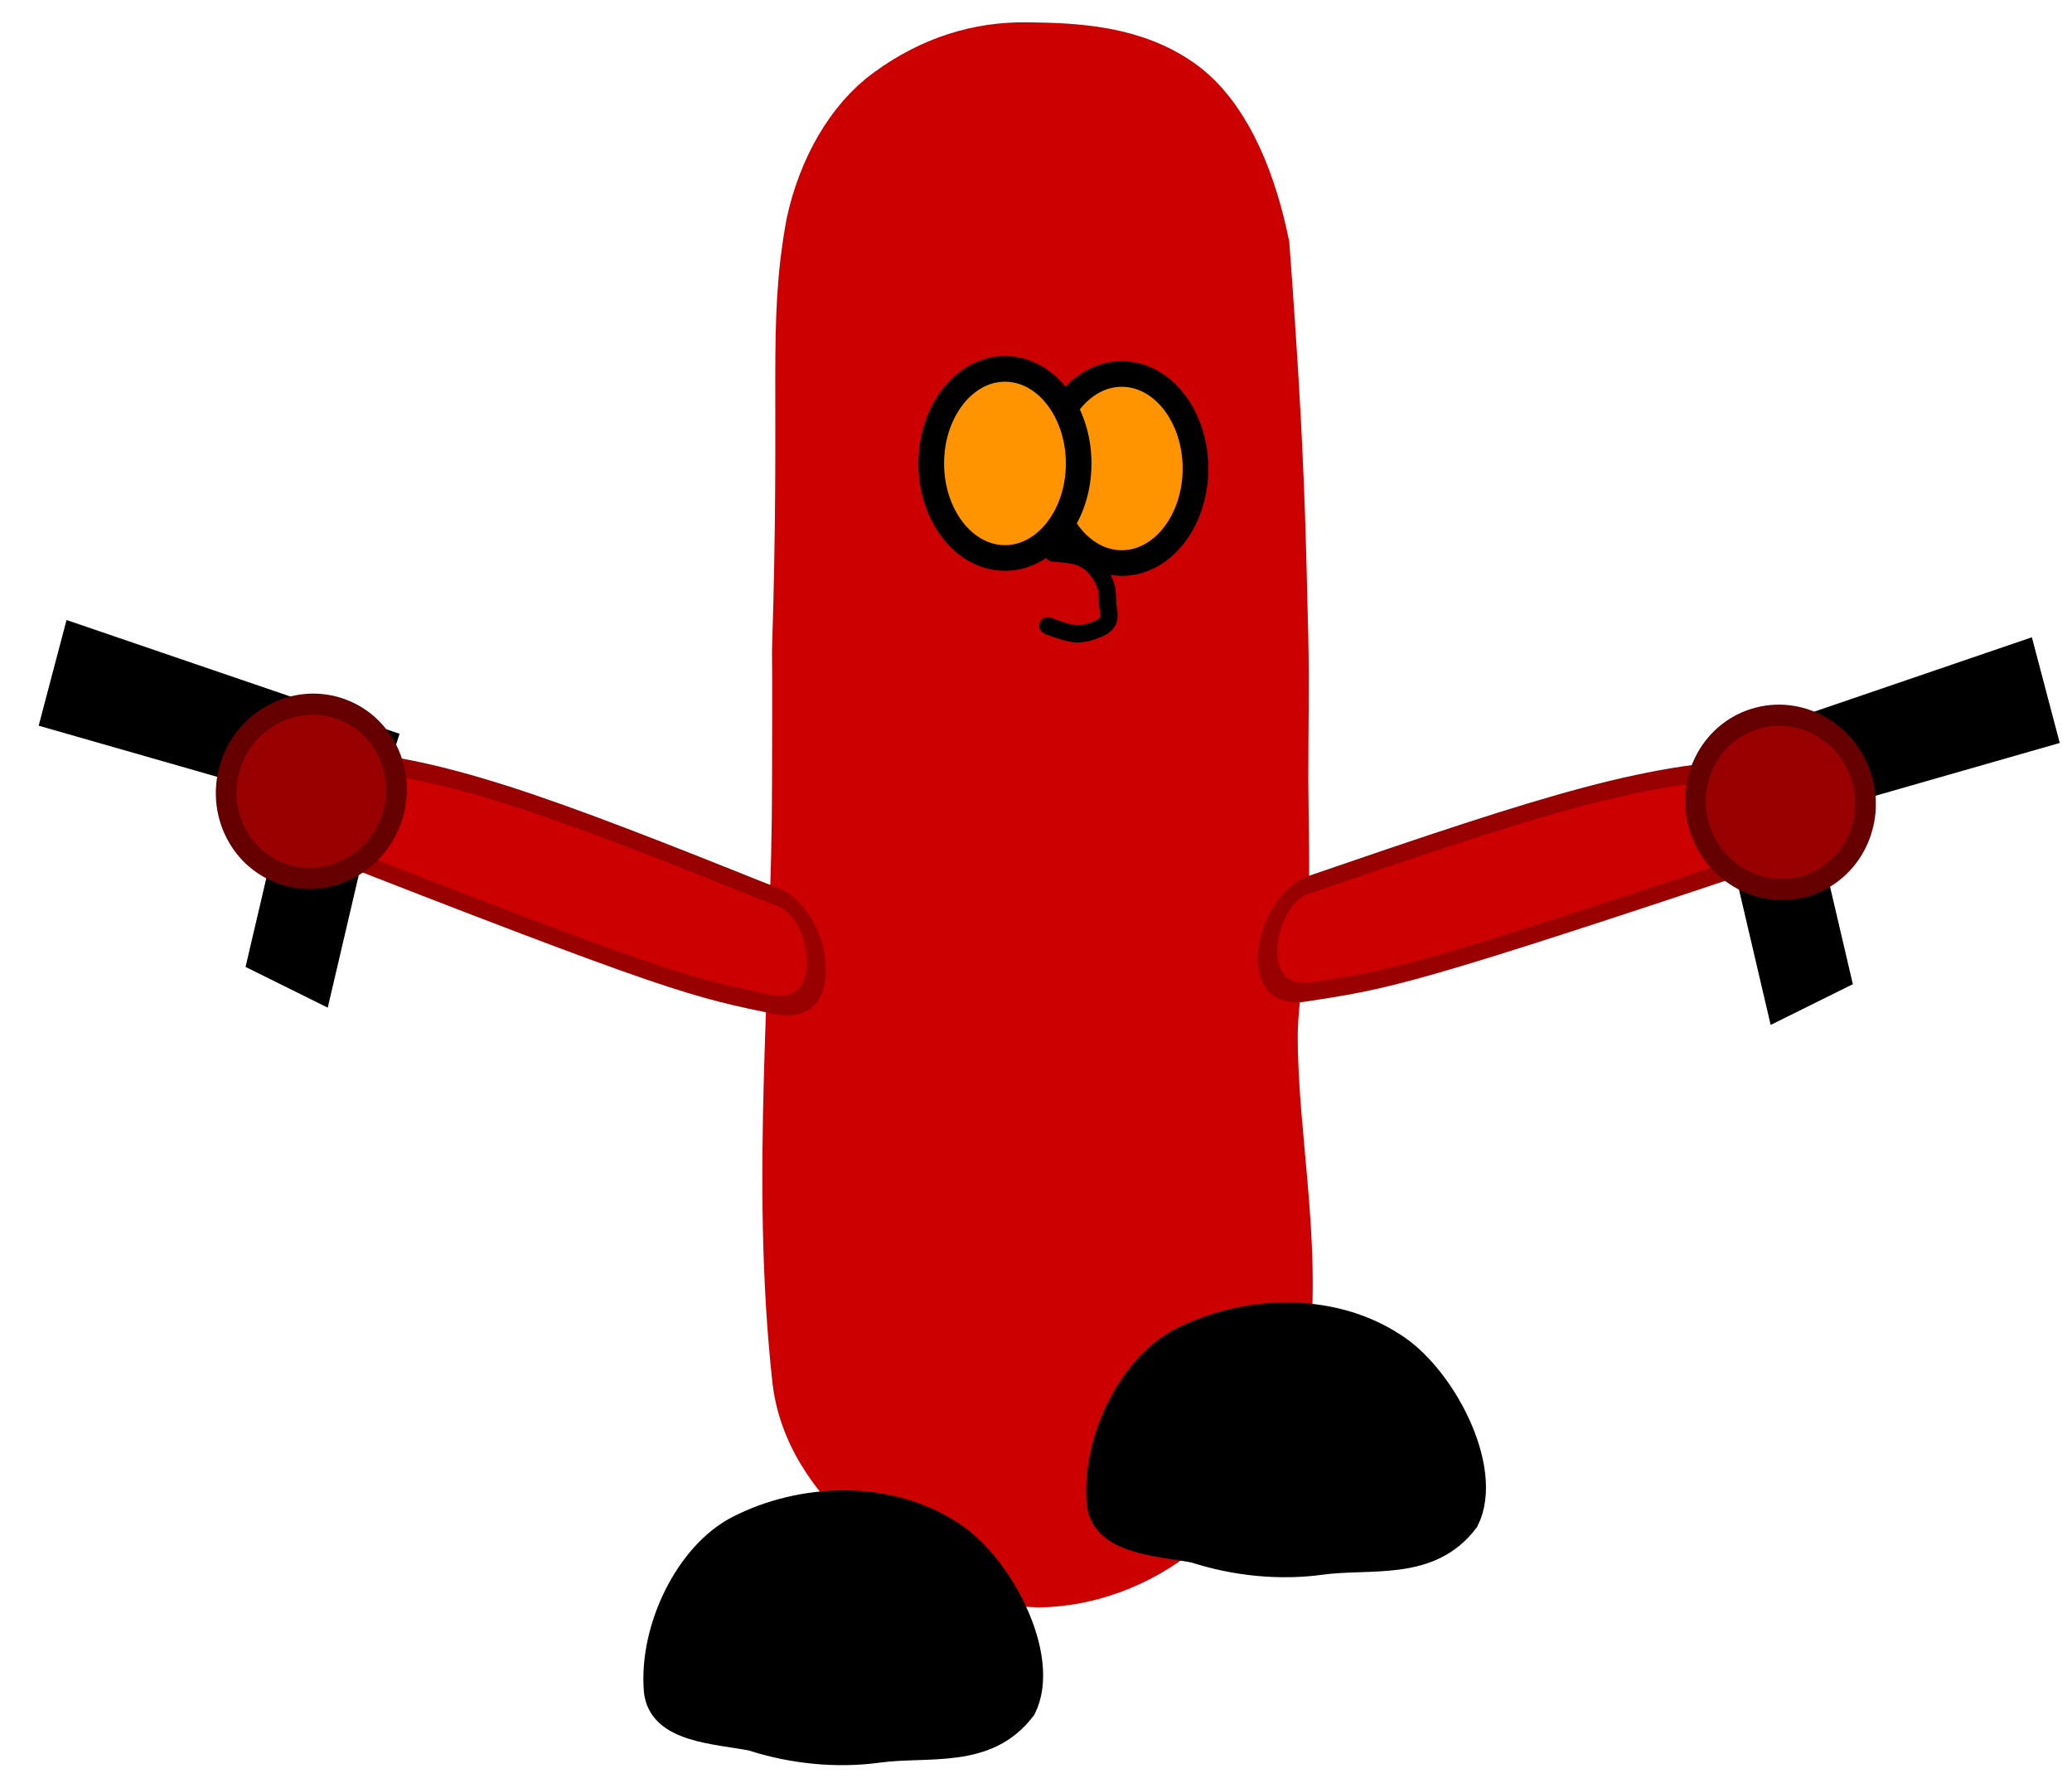 <svg version="1.1" width="102" height="88" viewBox="-1 -1 102 88" xmlns="http://www.w3.org/2000/svg" xmlns:xlink="http://www.w3.org/1999/xlink">
  <!-- Exported by Scratch - http://scratch.mit.edu/ -->
  <path id="ID0.8865274041891098" fill="#000000" stroke="#000000" stroke-width="2" stroke-linecap="round" d="M 206.500 158.750 L 204.500 163.500 L 201 175 L 195.750 173 L 199.250 161.500 L 177.900 156.800 L 179.650 151.700 L 206.500 158.750 Z " transform="matrix(-0.568, 0, 0, 0.739, 200.7, -80.85)"/>
  <path id="ID0.8865274041891098" fill="#000000" stroke="#000000" stroke-width="2" stroke-linecap="round" d="M 206.500 158.750 L 204.500 163.500 L 201 175 L 195.750 173 L 199.250 161.500 L 177.900 156.800 L 179.650 151.700 L 206.500 158.750 Z " transform="matrix(0.568, 0, 0, 0.739, -99.4, -81.7)"/>
  <path id="ID0.08809070056304336" fill="#CC0000" stroke="#CC0000" stroke-width="2" stroke-linecap="round" d="M 246 185.300 C 245.980 186.048 246.001 186.757 246 187.550 C 245.996 188.249 245.967 188.955 246 189.650 C 246.032 190.318 246.202 190.981 246.200 191.650 C 246.195 193.388 245.679 195.206 246.050 196.950 C 246.209 197.783 246.958 198.439 247.700 198.950 C 248.390 199.425 249.264 199.689 250.100 199.700 C 250.987 199.672 251.919 199.407 252.650 198.900 C 253.338 198.420 254.043 197.780 254.150 197 C 254.561 193.880 254.151 190.691 254.150 187.600 C 254.150 186.827 254.142 186.200 254.150 185.500 C 253.991 181.252 254.228 180.358 253.900 178.850 C 253.715 178.142 253.282 177.502 252.700 177.150 C 251.952 176.691 251.161 176.494 250.350 176.500 C 249.410 176.507 248.387 176.551 247.600 177.050 C 246.923 177.494 246.549 178.360 246.350 179.150 C 246.053 182.515 246.050 183.695 246 185.300 Z " transform="matrix(-2.601, 0, 0, 3.096, 700.65, -543.25)"/>
  <g id="ID0.1477178898639977" transform="matrix(-0.107, -0.994, 0.994, -0.107, 23.9, 96.5)">
    <path id="ID0.5619839346036315" fill="#CC0000" stroke="#990000" stroke-width="2" stroke-linecap="round" d="M 282.550 231 C 306.841 200.371 308.320 199.171 315.500 193 C 318.114 191.163 320.546 191.730 322.500 193 C 324.499 194.299 326.520 196.941 325.500 199.500 C 309.865 219.642 303.238 227.753 292 235 C 288.841 236.950 281.120 234.340 282.550 231 Z " transform="matrix(0.284, -0.236, 0.361, 0.435, -115.1, 34.85)"/>
    <path id="ID0.6155663500539958" fill="#990000" stroke="#660000" stroke-width="2" d="M 241.250 209 C 243.526 209 245.589 209.924 247.082 211.418 C 248.576 212.911 249.500 214.974 249.500 217.250 C 249.500 219.526 248.576 221.589 247.082 223.082 C 245.589 224.576 243.526 225.500 241.250 225.500 C 238.974 225.500 236.911 224.576 235.418 223.082 C 233.924 221.589 233 219.526 233 217.250 C 233 214.974 233.924 212.911 235.418 211.418 C 236.911 209.924 238.974 209 241.250 209 Z " transform="matrix(0.511, -0.104, 0.101, 0.496, -94.25, -14.05)"/>
  </g>
  <g id="ID0.1477178898639977" transform="matrix(-0.157, 0.988, -0.988, -0.157, 83.8, 36.55)">
    <path id="ID0.5619839346036315" fill="#CC0000" stroke="#990000" stroke-width="2" stroke-linecap="round" d="M 282.550 231 C 306.841 200.371 308.320 199.171 315.500 193 C 318.114 191.163 320.546 191.730 322.500 193 C 324.499 194.299 326.520 196.941 325.500 199.500 C 309.865 219.642 303.238 227.753 292 235 C 288.841 236.950 281.120 234.340 282.550 231 Z " transform="matrix(-0.284, -0.236, -0.361, 0.435, 178.35, 34.6)"/>
    <path id="ID0.6155663500539958" fill="#990000" stroke="#660000" stroke-width="2" d="M 241.250 209 C 243.526 209 245.589 209.924 247.082 211.418 C 248.576 212.911 249.500 214.974 249.500 217.250 C 249.500 219.526 248.576 221.589 247.082 223.082 C 245.589 224.576 243.526 225.500 241.250 225.500 C 238.974 225.500 236.911 224.576 235.418 223.082 C 233.924 221.589 233 219.526 233 217.250 C 233 214.974 233.924 212.911 235.418 211.418 C 236.911 209.924 238.974 209 241.250 209 Z " transform="matrix(-0.511, -0.104, -0.101, 0.496, 157.5, -14.3)"/>
  </g>
  <path id="ID0.5486297779716551" fill="#000000" stroke="#000000" stroke-width="6" stroke-linecap="round" d="M 319.350 238.550 C 307.238 245.500 295.597 266.776 302 278 C 311.189 288.839 325.526 285.577 337.700 286.950 C 347.701 288.070 358.478 286.995 368.500 283.850 C 376.746 282.212 390.961 281.771 391.550 272.850 C 392.439 259.122 383.380 242.675 371 237 C 355.369 229.848 334.427 229.344 319.350 238.550 Z " transform="matrix(-0.202, 0.003, 0.004, 0.219, 109.3, 21.25)"/>
  <path id="ID0.5486297779716551" fill="#000000" stroke="#000000" stroke-width="6" stroke-linecap="round" d="M 319.350 238.550 C 307.238 245.500 295.597 266.776 302 278 C 311.189 288.839 325.526 285.577 337.700 286.950 C 347.701 288.070 358.478 286.995 368.500 283.850 C 376.746 282.212 390.961 281.771 391.550 272.850 C 392.439 259.122 383.380 242.675 371 237 C 355.369 229.848 334.427 229.344 319.350 238.550 Z " transform="matrix(-0.202, 0.003, 0.004, 0.219, 131.1, 12)"/>
  <path id="ID0.643749819137156" fill="#FF9400" stroke="#000000" stroke-width="2" d="M 234.750 143.750 C 236.336 143.750 237.774 144.576 238.815 145.911 C 239.856 147.247 240.500 149.090 240.500 151.125 C 240.500 153.160 239.856 155.003 238.815 156.339 C 237.774 157.674 236.336 158.500 234.750 158.500 C 233.164 158.500 231.726 157.674 230.685 156.339 C 229.644 155.003 229 153.160 229 151.125 C 229 149.090 229.644 147.247 230.685 145.911 C 231.726 144.576 233.164 143.750 234.750 143.750 Z " transform="matrix(-0.631, 0, 0, 0.631, 202.35, -73.3)"/>
  <path id="ID0.643749819137156" fill="#FF9400" stroke="#000000" stroke-width="2" d="M 234.750 143.750 C 236.336 143.750 237.774 144.576 238.815 145.911 C 239.856 147.247 240.500 149.090 240.500 151.125 C 240.500 153.160 239.856 155.003 238.815 156.339 C 237.774 157.674 236.336 158.500 234.750 158.500 C 233.164 158.500 231.726 157.674 230.685 156.339 C 229.644 155.003 229 153.160 229 151.125 C 229 149.090 229.644 147.247 230.685 145.911 C 231.726 144.576 233.164 143.750 234.750 143.750 Z " transform="matrix(-0.631, 0, 0, 0.631, 196.6, -73.55)"/>
  <path id="ID0.8540973095223308" fill="none" stroke="#000000" stroke-width="2" stroke-linecap="round" d="M 255.250 160.850 C 255.250 160.850 253.312 160.956 252.400 161.250 C 251.731 161.466 251.089 161.846 250.600 162.350 C 250.012 162.957 249.545 163.708 249.250 164.500 C 248.999 165.176 249.042 165.930 249 166.650 C 248.959 167.348 248.664 168.136 249 168.750 C 249.330 169.354 250.102 169.617 250.750 169.850 C 251.430 170.094 252.182 170.234 252.900 170.150 C 253.936 170.029 255.900 169.250 255.900 169.250 " transform="matrix(-0.426, 0, 0, 0.426, 159.6, -42.3)"/>
</svg>